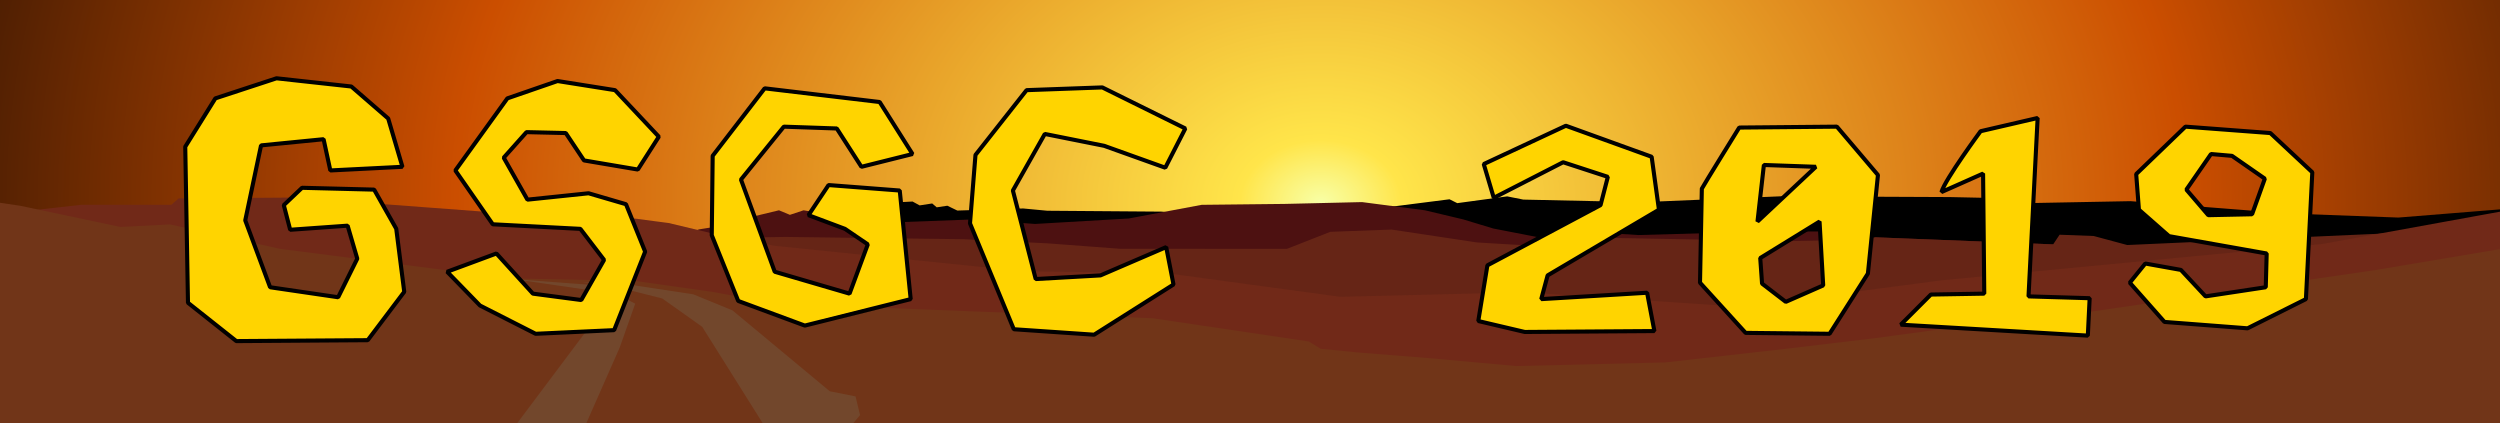 <?xml version="1.0" encoding="UTF-8" standalone="no"?>
<svg
   xmlns:dc="http://purl.org/dc/elements/1.1/"
   xmlns:cc="http://creativecommons.org/ns#"
   xmlns:rdf="http://www.w3.org/1999/02/22-rdf-syntax-ns#"
   xmlns:svg="http://www.w3.org/2000/svg"
   xmlns="http://www.w3.org/2000/svg"
   xmlns:xlink="http://www.w3.org/1999/xlink"
   id="svg8"
   version="1.1"
   viewBox="0 0 259.292 43.921"
   height="166"
   width="980">
  <rect x="0" y="0" width="259.292" height="43.921" fill="#808080" stroke="none"/>
  <defs
     id="defs2">
    <linearGradient
       id="linearGradient4564-5">
      <stop
         style="stop-color:#f8ffa6;stop-opacity:1"
         offset="0"
         id="stop4562" />
      <stop
         id="stop4575"
         offset="0.049"
         style="stop-color:#ffe54a;stop-opacity:1" />
      <stop
         style="stop-color:#cb4e00;stop-opacity:1"
         offset="0.524"
         id="stop4517" />
      <stop
         style="stop-color:#030203;stop-opacity:1"
         offset="1"
         id="stop4560" />
    </linearGradient>
    <radialGradient
       gradientUnits="userSpaceOnUse"
       gradientTransform="matrix(1.32,0,0,1.021,-41.024,44.391)"
       r="129.646"
       fy="-22.876"
       fx="134.858"
       cy="-22.876"
       cx="134.858"
       id="radialGradient4568"
       xlink:href="#linearGradient4564-5" />
  </defs>
  <g
     id="layer3">
    <rect
       y="7.19713e-009"
       x="5.8794358e-006"
       height="43.921"
       width="259.292"
       id="rect4558"
       style="opacity:1;vector-effect:none;fill:url(#radialGradient4568);fill-opacity:1;stroke:none;stroke-width:1.27;stroke-linecap:butt;stroke-linejoin:miter;stroke-miterlimit:4;stroke-dasharray:none;stroke-dashoffset:0;stroke-opacity:1" />
    <path
       id="path4556"
       d="m 85.56,22.873 5.947,-1.804 3.14,-0.167 0.735,0.401 1.303,-0.2 0.468,0.401 1.102,-0.167 1.036,0.501 6.826,-0.217 2.504,0.236 11.834,0.092 23.871,1.86 -0.267,-2.339 6.281,-0.802 0.802,0.401 5.178,-0.702 1.67,0.334 12.328,0.267 14.749,-0.624 2.079,0.331 4.677,-0.283 10.394,0.047 4.347,0.094 2.315,-0.378 2.173,0.898 9.922,-0.189 16.3,1.276 11.481,0.425 12.898,-1.039 -57.193,15.446 L 90.872,33.765 Z"
       style="fill:#000000;fill-opacity:1;fill-rule:evenodd;stroke:none;stroke-width:0.265px;stroke-linecap:butt;stroke-linejoin:miter;stroke-opacity:1" />
    <path
       id="path4552"
       d="m 65.862,26.723 6.615,-2.929 2.929,-0.472 2.646,-0.85 2.74,-0.661 1.134,0.472 1.417,-0.472 4.441,0.756 5.575,0.472 7.654,-0.283 6.331,0.472 9.733,-0.567 7.56,-1.417 8.599,-0.094 8.032,-0.189 6.52,0.85 3.969,0.945 3.118,0.945 5.553,1.079 2.606,-0.835 6.882,0.434 8.452,-0.234 6.247,-0.134 h 5.078 l 3.14,1.804 1.67,-1.203 18.442,0.735 40.291,5.613 13.297,5.88 -11.779,15.398 -269.119,-2.268 z"
       style="fill:#4d1111;fill-opacity:1;fill-rule:evenodd;stroke:none;stroke-width:0.265px;stroke-linecap:butt;stroke-linejoin:miter;stroke-opacity:1" />
    <path
       id="path4546"
       d="m -5.859,30.692 80.036,-6 7.323,-0.118 18.426,0.236 8.67,0.425 7.56,0.567 17.311,0.012 4.51,-1.771 6.348,-0.234 8.853,1.336 7.851,0.468 6.247,-0.935 18.007,0.334 6.548,-0.134 2.673,-0.267 18.442,0.735 0.668,-1.002 3.541,0.134 3.474,0.935 47.574,-2.138 -5.134,24.426 -269.025,1.89 z"
       style="fill:#662516;fill-opacity:1;fill-rule:evenodd;stroke:none;stroke-width:0.265px;stroke-linecap:butt;stroke-linejoin:miter;stroke-opacity:1" />
    <path
       id="path4544"
       d="M -5.953,49.59 -2.457,22.471 8.41,21.242 h 9.355 l 0.756,-0.661 12.095,-0.094 22.679,1.701 4.63,0.094 0.945,0.661 3.874,0.189 0.85,-0.756 5.764,0.756 4.347,1.039 6.615,1.323 25.891,2.646 14.741,0.189 18.048,2.457 18.993,-0.472 22.584,1.512 20.694,-2.74 39.593,-3.78 20.789,-3.78 1.417,26.175 z"
       style="fill:#712918;fill-opacity:1;fill-rule:evenodd;stroke:none;stroke-width:0.265px;stroke-linecap:butt;stroke-linejoin:miter;stroke-opacity:1" />
    <path
       id="path4542"
       d="m -0.668,20.936 2.74,0.401 10.424,2.205 5.145,-0.267 11.426,2.539 23.754,3.057 13.046,0.267 7.982,1.129 6.615,1.228 20.505,0.803 18.568,0.709 16.206,2.41 1.228,0.756 3.78,0.378 7.701,0.614 8.788,0.803 15.497,-0.378 12.52,-1.417 9.119,-1.087 9.78,-1.323 10.631,-1.134 31.655,-4.63 13.749,-2.315 2.882,22.017 -266.851,-0.567 z"
       style="fill:#713518;fill-opacity:1;fill-rule:evenodd;stroke:none;stroke-width:0.265px;stroke-linecap:butt;stroke-linejoin:miter;stroke-opacity:1" />
    <path
       id="path4538"
       d="m 52.919,44.856 8.419,-11.225 0.935,-2.405 -1.604,-1.203 -7.35,-1.069 8.954,0.668 3.608,1.871 -1.604,4.544 -4.009,9.087 z"
       style="fill:#72472c;fill-opacity:1;fill-rule:evenodd;stroke:none;stroke-width:0.265px;stroke-linecap:butt;stroke-linejoin:miter;stroke-opacity:1" />
    <path
       id="path4540"
       d="M 80.047,45.391 72.831,33.898 68.688,30.958 63.009,29.522 l -2.572,-0.267 3.307,0.033 8.152,1.236 4.076,1.67 10.089,8.386 2.673,0.535 0.468,1.938 -1.804,2.138 z"
       style="fill:#72472c;fill-opacity:1;fill-rule:evenodd;stroke:none;stroke-width:0.265px;stroke-linecap:butt;stroke-linejoin:miter;stroke-opacity:1" />
  </g>
  <g
     style="display:inline"
     id="layer2">
    <path
       id="path4498"
       transform="scale(0.265)"
       d="M 108.215,30.643 84.285,38.5 72.5,57.428 73.572,118.5 92.5,133.5 143.928,133.143 158.215,114.215 155.08,89.518 146.428,74.215 118.215,73.5 l -7.143,6.785 2.5,9.643 22.479,-1.602 3.779,12.918 -7.48,15.096 -26.635,-3.912 -9.73,-26.176 6.188,-29.346 24.473,-2.422 2.641,12.23 L 157.5,65.285 151.926,46.375 137.5,33.857 Z m 110,1.072 -19.643,6.785 -20.357,28.215 14.643,21.07 34.285,1.787 9.285,12.143 -8.928,15.713 -18.928,-2.5 L 194.285,99.215 175,106.357 l 12.857,13.215 21.785,11.07 30.715,-1.428 L 252.5,98.5 245,79.928 l -14.643,-4.285 -23.93,2.5 -9.285,-16.428 8.93,-10 15.355,0.357 7.145,10.713 21.07,3.572 L 257.857,53.5 240.715,35.285 Z m 213.213,2.5 -29.643,1.07 -20,25.357 -2.143,26.785 17.143,41.43 31.43,2.143 31.07,-19.643 -2.857,-14.643 -25.713,11.07 -25.357,1.43 -8.93,-34.643 12.5,-22.145 23.215,4.645 23.93,8.57 7.855,-15.357 z M 299.285,34.572 278.928,61 278.572,92.072 288.928,117.785 315,127.428 l 41.428,-10.355 -4.285,-42.5 -27.857,-2.145 -7.857,11.787 14.287,5.357 8.928,6.07 L 332.5,114.928 303.215,106.357 290,70.285 l 16.785,-20.713 20.715,0.713 9.643,15 20,-5 -12.857,-20.357 z M 797.5,46.178 775.178,51.357 c 0,0 -13.894,18.82 -15.322,23.82 l 16.291,-7.246 0.461,46.996 -20.893,0.357 -11.787,11.787 73.215,4.285 0.715,-14.643 L 793.928,116 Z m -184.643,3.037 -32.143,15 3.928,13.213 L 611.785,63.5 l 17.5,5.715 -2.857,11.07 -44.285,23.572 -3.57,21.785 18.213,4.285 50.715,-0.355 -2.857,-15 -41.428,2.5 2.5,-9.287 43.57,-25.713 -2.857,-20.715 z m 106.07,0.357 -38.213,0.355 c 0,0 -13.928,22.501 -14.643,23.93 l -0.715,36.785 17.857,19.643 32.857,0.357 15,-23.57 L 735,68.5 Z m 136.43,0 -19.285,18.57 1.07,13.93 11.785,10.355 38.215,6.787 -0.357,13.213 -23.57,3.572 -9.643,-10.357 -13.93,-2.5 -6.07,7.5 13.57,15.357 32.5,2.5 L 902.5,117.072 905,67.428 888.572,52.072 Z m 10,10.713 8.215,0.715 12.855,8.928 -5,13.93 -17.143,0.357 -8.57,-10 z m -175,4.287 20.357,0.713 -22.857,21.43 z m 21.785,22.143 1.43,25 -14.645,6.428 L 689.643,111 688.928,101 Z"
       style="fill:#ffd400;fill-opacity:1;fill-rule:evenodd;stroke:#000000;stroke-width:1.602;stroke-linecap:square;stroke-linejoin:bevel;stroke-miterlimit:4;stroke-dasharray:none;stroke-opacity:1" />
  </g>
</svg>
